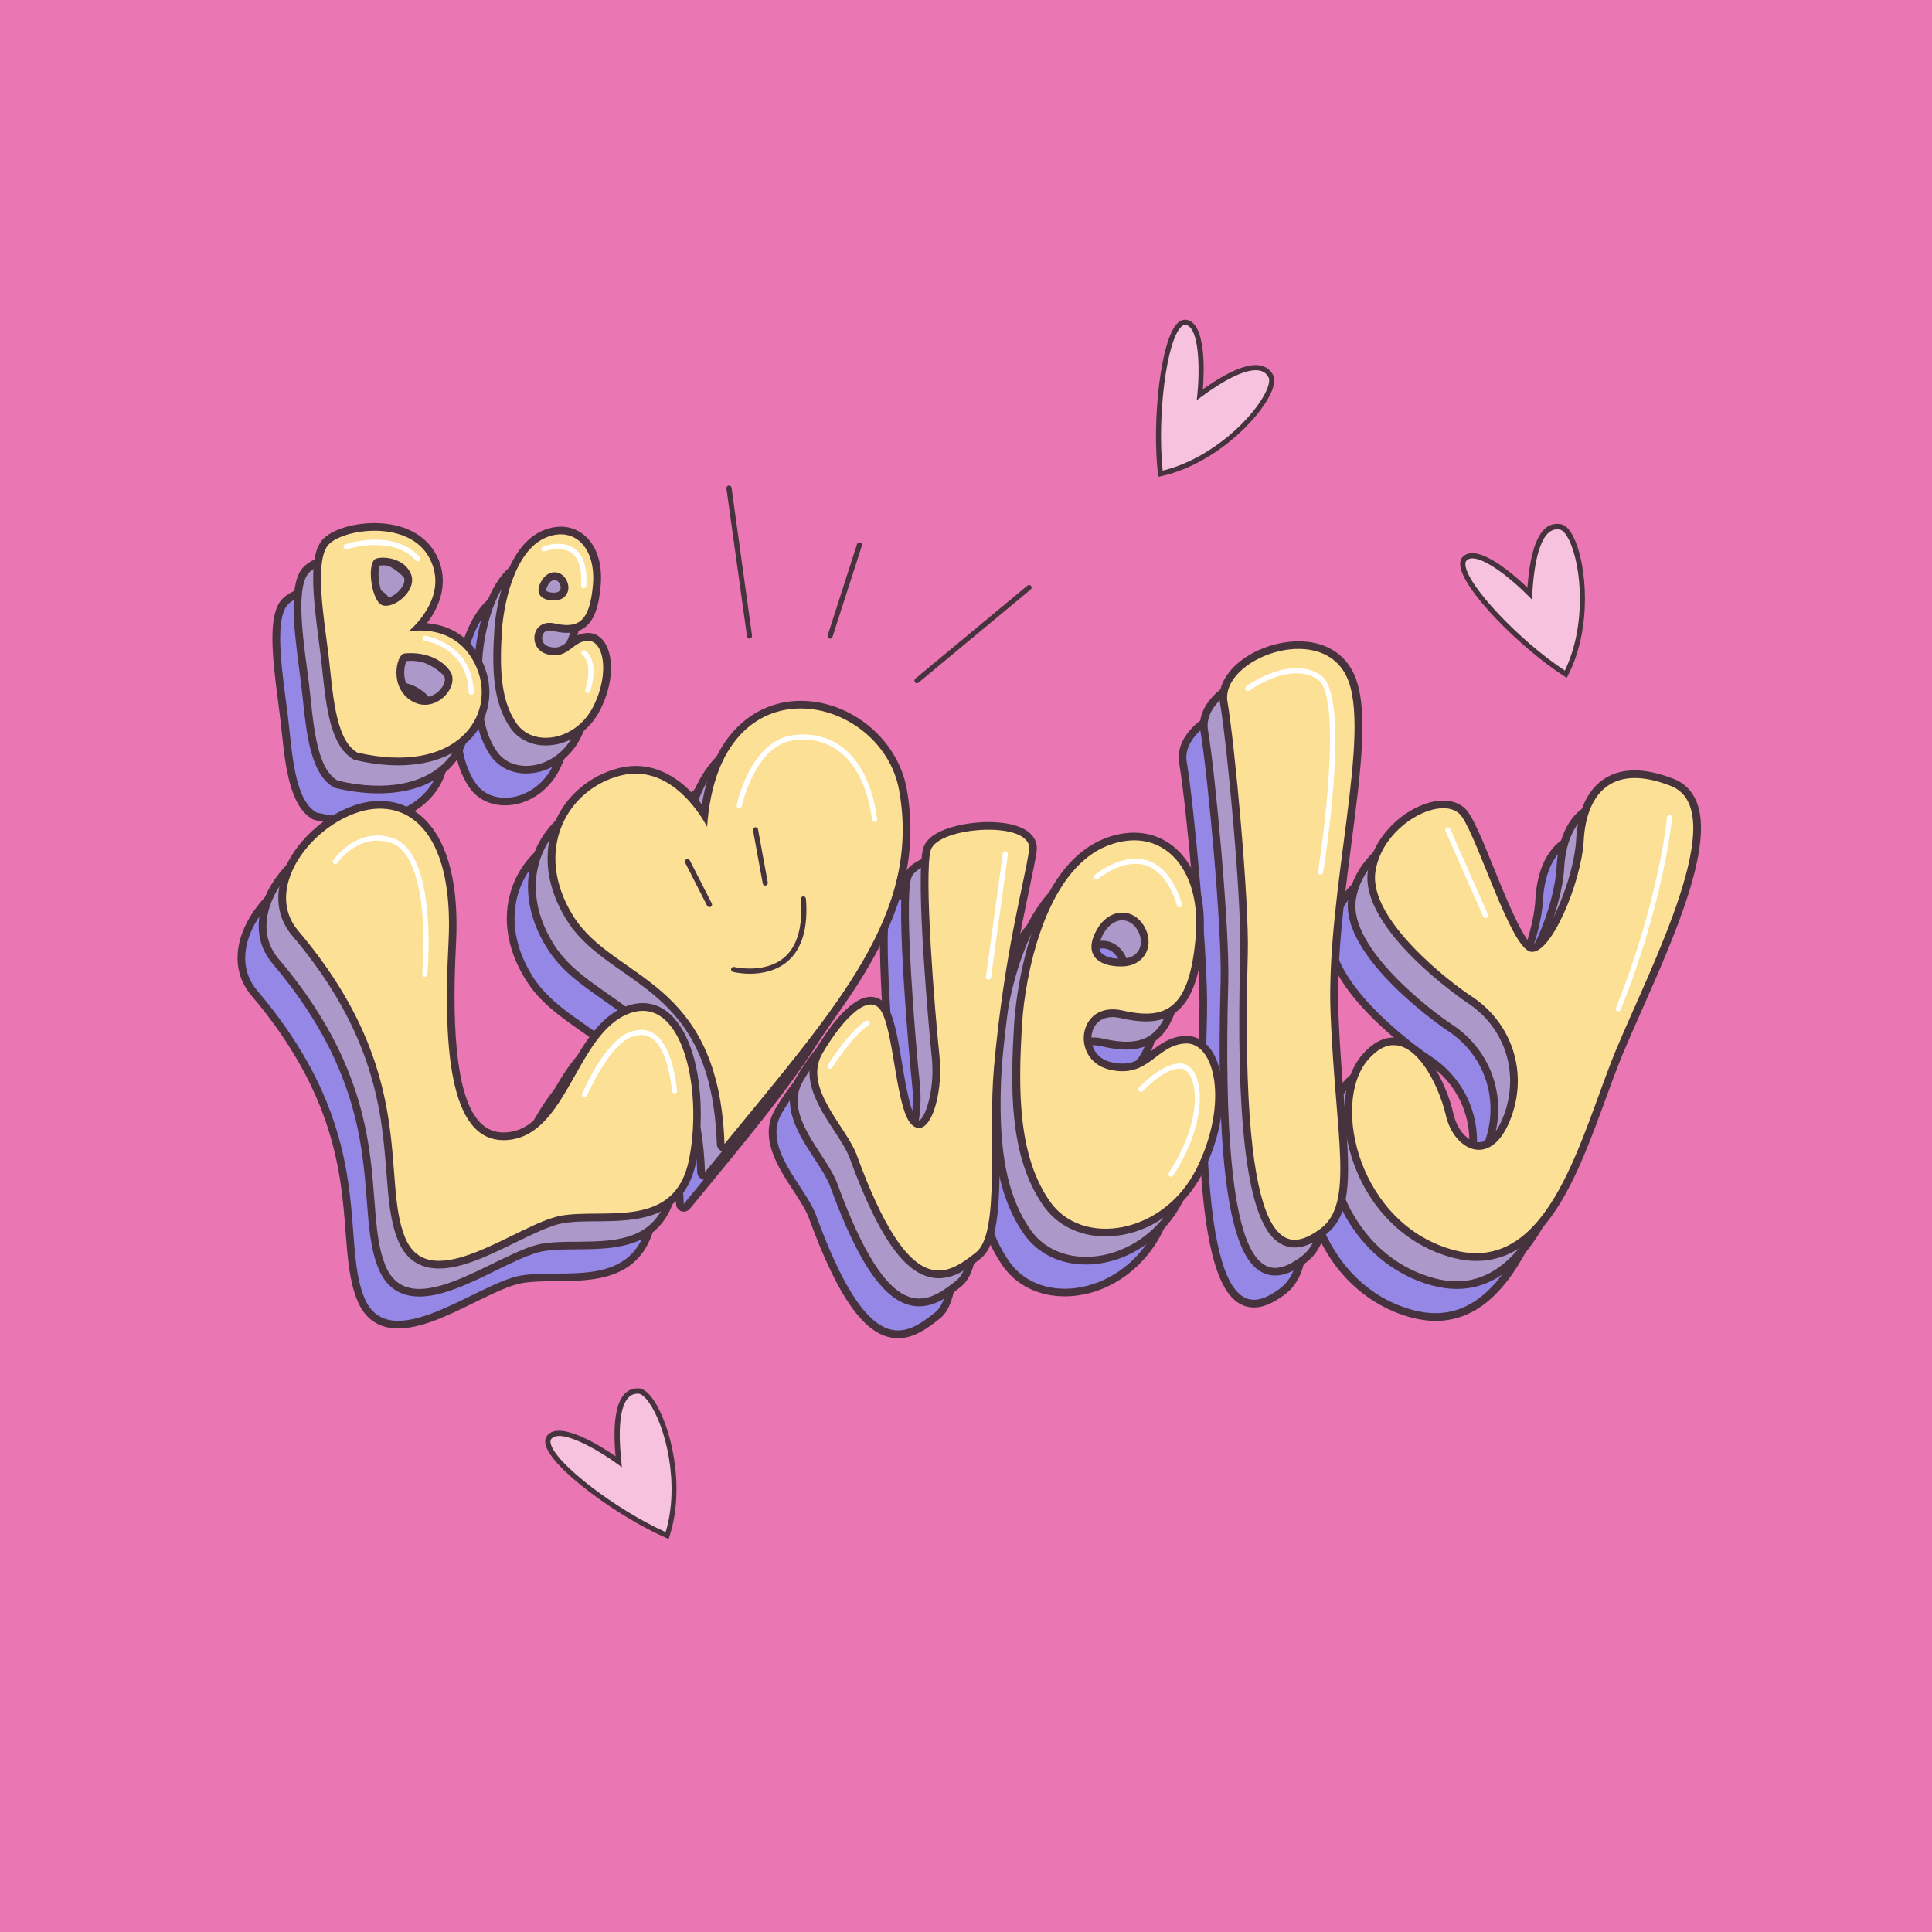 <?xml version="1.0" encoding="utf-8"?>
<!-- Generator: Adobe Illustrator 26.1.0, SVG Export Plug-In . SVG Version: 6.00 Build 0)  -->
<svg version="1.1" id="Слой_1" xmlns="http://www.w3.org/2000/svg" xmlns:xlink="http://www.w3.org/1999/xlink" x="0px" y="0px"
	 viewBox="0 0 2000 2000" style="enable-background:new 0 0 2000 2000;" xml:space="preserve">
<style type="text/css">
	.st0{fill:#EA76B3;}
	.st1{fill:#47333E;}
	.st2{fill:#9587E6;}
	.st3{fill:#AC98C9;}
	.st4{fill:#FCE096;}
	.st5{fill:#F7C2DE;}
	.st6{fill:#FFFFFF;}
</style>
<g>
	<rect class="st0" width="2000" height="2000"/>
	<g>
		<path class="st1" d="M412.3,1375.2c-20.3,0-34.6-9.8-42.5-29.2c-8.1-19.8-9.9-43.1-12-70.1c-4.6-60.5-11-143.3-97.5-245.3
			c-13.5-15.9-17.6-35.8-11.9-57.4c8.7-32.6,39.3-64.2,74.5-76.9c9.5-3.4,19-5.2,28.1-5.2c18.6,0,35.3,7.2,48.3,20.9
			c23,24.3,33.6,67.8,30.6,126c-5.3,102,2.8,162.8,24.7,185.8c6.7,7,14.6,10.5,24.3,10.5c1.7,0,3.6-0.1,5.4-0.3
			c28.2-3.3,44.4-32.1,61.5-62.5c15.9-28.2,32.3-57.3,60.2-67.8c5.8-2.2,11.5-3.3,17.1-3.3c12.9,0,24.7,6.1,34.1,17.5
			c26.4,31.9,30.9,97.1,21.7,144.9c-12,62.7-62.9,63.2-103.7,63.5c-12.9,0.1-25.1,0.2-35.5,2.1c-12.4,2.3-29.6,10.7-47.9,19.6
			C464.7,1361.4,436.4,1375.2,412.3,1375.2z"/>
		<path class="st2" d="M266.3,1025.5c-34.5-40.7,8.2-103.2,59.3-121.6c51.1-18.4,102.6,15.3,96.4,133.8s3.1,211.4,63.3,204.3
			s69.5-110.3,123.6-130.7c54.1-20.4,76.6,75.6,62.3,150.1c-14.3,74.6-87.8,51.1-132.8,59.2c-44.9,8.2-135.8,84.8-161.4,22.5
			C351.6,1280.8,392.1,1173.7,266.3,1025.5z"/>
		<path class="st1" d="M707.8,1254.3c-0.9,0-1.7-0.1-2.5-0.4c-3.1-1.1-5.3-4-5.4-7.3c-3.9-113.2-51.6-146.5-97.6-178.6
			c-22.3-15.6-43.4-30.3-57.8-53.3c-20.9-33.3-25.5-68.8-12.9-100c11.4-28.4,36.5-49.9,66.9-57.5c5.8-1.4,11.6-2.2,17.3-2.2
			c32.1,0,55.4,22.5,68.6,39.9c12.6-78.6,59.8-107.3,102.3-107.3c52.3,0,100.5,40,109.7,91c22.5,123.6-54.6,217.4-161.2,347.1
			c-6.9,8.4-14,17-21.2,25.8C712.4,1253.2,710.2,1254.3,707.8,1254.3z"/>
		<path class="st2" d="M689.7,918.1c0,0-33.1-67.3-89.3-53.2c-56.2,14.1-91.3,78.3-49.2,145.6s150.6,63.2,156.6,235.9
			c117.4-143.5,203.9-238.6,180.7-366.4C870.4,780.5,701.8,741.4,689.7,918.1z"/>
		<path class="st1" d="M929.7,1385.3c-32.5,0-61-38.5-92.5-124.8c-3-8.1-9.2-17.7-15.9-27.9c-16.1-24.6-36.1-55.2-18.9-84.3
			c9.6-16.3,34.4-54.3,56.8-54.3c4.9,0,14,1.9,19.8,14.7c5.6,12.5,9,32.7,12.6,54.1c3.8,22.6,8.5,50.8,15.3,57.5
			c1.2,1.2,2.1,1.6,2.2,1.6c5.7-0.8,17.1-30.8,13.2-66.1c-2.4-22.4-17.4-186.7-8.7-215.8c5.8-19.7,43.5-26.9,67.4-26.9
			c12.4,0,34.8,1.8,45,13.6c4.1,4.7,5.8,10.5,4.9,16.7c-1.5,10.2-4.2,23-7.6,39.2c-8.4,40-21.2,100.4-28.7,185.9
			c-2.1,23.6-2,50.6-2,76.6c0.1,55.9,0.2,104.2-19.6,119.8C959.4,1375.7,945.9,1385.3,929.7,1385.3z"/>
		<path class="st2" d="M844.7,1257.8c-10.8-29.6-56.5-69.7-35.4-105.5s50.5-67,62.4-40.4c11.9,26.6,14.4,98.8,29.5,114
			c17.9,17.9,33.6-28.8,29.1-71s-16.4-187.9-9-212.7c7.3-24.8,106.4-31.5,101.8,0c-5.1,35-25.7,105.4-36.4,225.5
			c-6.3,71.4,6.7,171-18.6,190.9C937,1383.2,899.7,1408.6,844.7,1257.8z"/>
		<path class="st1" d="M1102.1,1342c-26.7,0-50.1-11.5-64.1-31.6c-35.8-51.2-34.5-122.5-30.2-191c0.4-6.4,10.9-156.8,93.4-189.2
			c10.4-4.1,20.6-6.1,30.5-6.1c18.8,0,35.5,7.4,48.3,21.3c18.2,19.9,26.5,50.8,23.4,87.2c-3.7,43-13.7,86.9-59.3,86.9
			c-7.5,0-16-1.1-25.9-3.4c-3-0.7-5.9-1.1-8.6-1.1c-14.4,0-20.7,9.8-21.8,18.9c-1.3,11,4.4,23.9,20.1,27.7c4.2,1,8.2,1.5,11.8,1.5
			c12.6,0,20.6-6,29.8-13c9.1-6.9,19.4-14.8,34.7-15.6c0.6,0,1.2-0.1,1.7-0.1c10.8,0,20.5,6,27.2,16.9c13.9,22.5,16.8,70.9-9.8,124
			C1183.2,1315.8,1143.4,1342,1102.1,1342C1102.1,1342,1102.1,1342,1102.1,1342z M1119.5,1014.8c-7.4,0-14.4,4.9-19.3,13.5
			c-3.2,5.7-6.4,13.6-3.4,18.8c2.7,4.6,10.7,7.5,20.8,7.5c0.8,0,1.7,0,2.5-0.1c7.7-0.3,13.6-3.6,16.6-9.1c3.2-5.9,2.7-13.3-1.5-20.5
			C1131.5,1018.5,1125.8,1014.8,1119.5,1014.8z"/>
		<path class="st2" d="M1184.7,1142.3c-30.5,1.8-37.7,36.8-78.6,27c-40.9-9.9-32.8-71.9,14-61.1c46.7,10.8,69.2-3.6,75.5-76.4
			c6.3-72.8-36.3-115.8-91.3-94.2c-66.8,26.2-85.7,141.1-88.3,182.3c-4.5,71-4.5,138.4,28.7,186c33.2,47.6,117.7,34.1,151.8-34.1
			C1230.4,1203.4,1215.2,1140.5,1184.7,1142.3z M1093.3,1024.4c12.8-22.6,37.5-22.9,48.9-3.5c11.3,19.4,1,40.5-21.6,41.6
			C1098,1063.5,1077.4,1052.7,1093.3,1024.4z"/>
		<path class="st1" d="M522.8,833.7c-15.3,0-28.6-6.6-36.7-18.2c-19.4-27.8-18.8-65.9-16.5-102.4c0.2-3.4,5.9-84.5,51.3-102.4
			c5.9-2.3,11.7-3.5,17.4-3.5c10.9,0,20.6,4.3,28.1,12.4c10.3,11.2,15,28.4,13.2,48.5c-2.1,24.2-7.9,49-34.8,49
			c-4.2,0-8.9-0.6-14.4-1.9c-1.3-0.3-2.5-0.5-3.7-0.5c-6.2,0-7.4,4.6-7.6,6.6c-0.5,3.8,1.3,8.8,7.7,10.3c1.9,0.5,3.7,0.7,5.3,0.7
			c5.1,0,8.2-2.2,13.3-6.1c4.9-3.8,11.1-8.4,20.2-9c0.4,0,0.8,0,1.1,0c7,0,13.2,3.8,17.5,10.7c8.1,13,9.7,39.3-4.9,68.6
			C568,819.2,545.8,833.7,522.8,833.7C522.8,833.7,522.8,833.7,522.8,833.7z M531.9,662.4c-2.4,0-5,1.9-6.8,5.1
			c-2.1,3.8-2,5.7-1.8,6c0.4,0.6,2.8,2,7.6,2c0.4,0,0.8,0,1.2,0c2.6-0.1,4.6-1.1,5.5-2.8c1-1.9,0.8-4.4-0.7-7
			C535.6,663.6,533.8,662.4,531.9,662.4z"/>
		<path class="st2" d="M566,725.4c-16,0.9-19.8,19.3-41.2,14.1c-21.4-5.2-17.2-37.6,7.3-32c24.5,5.6,36.2-1.9,39.5-40
			c3.3-38.1-19-60.7-47.8-49.3c-35,13.7-44.9,73.9-46.3,95.5c-2.4,37.2-2.4,72.4,15.1,97.4c17.4,24.9,61.6,17.9,79.5-17.9
			C589.9,757.4,582,724.4,566,725.4z M518.2,663.7c6.7-11.9,19.7-12,25.6-1.8c5.9,10.2,0.5,21.2-11.3,21.8
			C520.6,684.1,509.8,678.5,518.2,663.7z"/>
		<path class="st1" d="M1298.1,1353.5c-8.5,0-16.1-3.4-22.6-10.1c-27.5-28.2-38.6-124.5-33.9-294.2c1.5-56.4-13.7-217.1-20.9-259.1
			c-2-11.4,1.7-23.1,10.6-33.6c15.4-18.3,43.8-30.5,70.7-30.5c26.3,0,46.4,11.6,56.7,32.5c16.6,33.9,8,100-2,176.6
			c-7.4,56.7-15.7,121-13.5,176.1c1.4,34.6,3.8,64.8,6,91.4c5.9,72.5,9.5,116.3-19.7,137.9C1321.9,1346,1310.4,1353.5,1298.1,1353.5
			z"/>
		<path class="st2" d="M1249.5,1049.4c1.5-55.3-13.5-216.7-21-260.7c-7.5-44,95.3-83.4,123-26.8c27.7,56.6-21.4,222.6-16.3,349.6
			c5,127,24.9,196.5-10.5,222.6C1290.5,1359.3,1240.7,1371.3,1249.5,1049.4z"/>
		<path class="st1" d="M1486,1367.4c-7.7,0-15.7-1.1-23.9-3.2c-49.4-12.7-88.8-51.8-105.3-104.8c-12.9-41.4-8.5-82.9,11.3-105.6
			c10.2-11.8,21.2-17.7,32.5-17.7c32,0,54.9,48.5,61.8,79.1c3.8,16.7,15.1,29.3,26.4,29.3c0,0,0,0,0,0c9.1,0,17.8-8.6,24.3-24.2
			c18.7-44.7,3.7-94.2-36.6-120.3c-1.1-0.7-111.4-75.2-102.7-136.3c5.9-41,46.9-72.8,78.3-72.8c11.2,0,20.4,4.4,25.8,12.3
			c7.2,10.5,16,32.1,26.1,57.1c10.8,26.6,30.8,76,40,79.3l0,0c3.3,0,13.9-9.1,26.3-37.1c10.6-23.8,18.1-51.7,19.1-71
			c2.5-45.7,24.6-71.9,60.7-71.9c12,0,25.5,3,40.3,8.8c11.1,4.4,19,12.3,23.6,23.5c18.8,45.8-23.3,140.7-57.1,217
			c-6.9,15.7-13.5,30.5-18.9,43.4c-5.9,14.2-11.7,30-17.8,46.8C1591.4,1277.9,1558.8,1367.4,1486,1367.4
			C1486,1367.4,1486,1367.4,1486,1367.4z"/>
		<path class="st2" d="M1480.7,1093.2c-19.9-12.9-106.3-78.5-99.1-128.5c7.1-50,72.2-82.5,89.6-57.1c17.4,25.4,50,134,70.6,139.6
			c20.6,5.6,53.1-71.2,55.5-115.3c2.4-44.1,25.9-81.5,90.1-56.2c64.2,25.4-21.1,187.5-56.8,273.5s-67.4,232.6-166.5,207.3
			c-99.1-25.4-129.3-152.3-90-197.5s72.6,23,80.5,57.9c7.9,34.9,45.2,55.5,65.8,6.3C1540.9,1174.1,1523.5,1120.9,1480.7,1093.2z"/>
		<path class="st1" d="M370.1,854.3c-13.8,0-28.7-1.8-44.2-5.4c-0.8-0.2-1.5-0.5-2.2-0.8c-23.8-13.5-28.2-54.6-32.1-90.9
			c-0.6-5.7-1.2-11.4-1.9-16.7c-0.5-4.4-1.2-9.1-1.8-14.2c-6.4-48.4-10.6-89.7,3.8-105.7c9.1-10.1,31.2-17.1,53.7-17.1
			c29.9,0,53.2,12,64.1,33c14.1,27.2,3.5,53.3-9.7,70.6c18.3,1.6,44.9,10.1,58.9,43.5c9.3,22.2,7.1,47-5.8,66.4
			C436.9,841.1,407.5,854.3,370.1,854.3C370.1,854.3,370.1,854.3,370.1,854.3z M378.7,746.4c-1.3,2.2-3.3,8.4-2.3,16
			c0.7,5.8,3.4,13.7,12,18.7c3,1.7,6.1,2.6,9.3,2.6c8.6,0,15.8-6.3,18.8-12.1c1-1.9,3-6.7,0.6-10.2c-9.7-13.7-27-15.2-33.9-15.2
			C381.7,746.2,380.2,746.3,378.7,746.4z M356.6,681.2c0.1,0,0.3,0,0.7,0c4.3,0,11.9-4.3,16.3-10.8c1.9-2.8,3.9-7,2.3-11
			c-3.8-9.6-15.3-12.1-21.5-12.1c-1.7,0-2.9,0.2-3.7,0.3c-1.1,2.7-1.8,10.6,0.2,20.3C352.7,676.5,355.5,680.6,356.6,681.2
			C356.5,681.2,356.5,681.2,356.6,681.2z"/>
		<path class="st2" d="M451.4,753.7c-20.5-48.9-70.9-37.8-70.9-37.8s43.4-34.7,22.1-75.7c-21.3-41-89.9-30.7-104.8-14.2
			c-15,16.6-4.4,78.1,0,113.5c4.6,37.6,6.3,88.3,30,101.7C430.9,864.8,471.9,802.6,451.4,753.7z M354.1,688.8
			c-12.1-3.5-17.1-44.8-7.1-48.4c8.1-2.8,29.7-0.5,36.3,16.1S366.1,692.3,354.1,688.8z M384.4,788c-24.3-14.1-16.2-48.4-8.2-49.4
			c15.9-1.8,36.3,2.5,47.4,18.1C434.7,772.4,408.7,802.1,384.4,788z"/>
	</g>
	<g>
		<path class="st1" d="M434.2,1342.2c-20.3,0-34.6-9.8-42.5-29.2c-8.1-19.8-9.9-43.1-12-70.1c-4.6-60.5-11-143.3-97.5-245.3
			c-13.5-15.9-17.6-35.8-11.9-57.4c8.7-32.6,39.3-64.2,74.5-76.9c9.5-3.4,19-5.2,28.1-5.2c18.6,0,35.3,7.2,48.3,20.9
			c23,24.3,33.6,67.8,30.6,126c-5.3,102,2.8,162.8,24.7,185.8c6.7,7,14.6,10.5,24.3,10.5c1.7,0,3.6-0.1,5.4-0.3
			c28.2-3.3,44.4-32.1,61.5-62.5c15.9-28.2,32.3-57.3,60.2-67.8c5.8-2.2,11.5-3.3,17.1-3.3c12.9,0,24.7,6.1,34.1,17.5
			c26.4,31.9,30.9,97.1,21.7,144.9c-12,62.7-62.9,63.2-103.7,63.5c-12.9,0.1-25.1,0.2-35.5,2.1c-12.4,2.3-29.6,10.7-47.9,19.6
			C486.6,1328.4,458.3,1342.2,434.2,1342.2z"/>
		<path class="st3" d="M288.3,992.5c-34.5-40.7,8.2-103.2,59.3-121.6c51.1-18.4,102.6,15.3,96.4,133.8s3.1,211.4,63.3,204.3
			s69.5-110.3,123.6-130.7c54.1-20.4,76.6,75.6,62.3,150.1c-14.3,74.6-87.8,51.1-132.8,59.2c-44.9,8.2-135.8,84.8-161.4,22.5
			S414,1140.7,288.3,992.5z"/>
		<path class="st1" d="M729.7,1221.3c-0.9,0-1.7-0.1-2.5-0.4c-3.1-1.1-5.3-4-5.4-7.3c-3.9-113.2-51.6-146.5-97.6-178.6
			c-22.3-15.6-43.4-30.3-57.8-53.3c-20.9-33.3-25.5-68.8-12.9-100c11.4-28.4,36.5-49.9,66.9-57.5c5.8-1.4,11.6-2.2,17.3-2.2
			c32.1,0,55.4,22.5,68.6,39.9c12.6-78.6,59.8-107.3,102.3-107.3c52.3,0,100.5,40,109.7,91c22.5,123.6-54.6,217.4-161.2,347.1
			c-6.9,8.4-14,17-21.2,25.8C734.4,1220.2,732.1,1221.3,729.7,1221.3z"/>
		<path class="st3" d="M711.7,885.1c0,0-33.1-67.3-89.3-53.2c-56.2,14.1-91.3,78.3-49.2,145.6s150.6,63.2,156.6,235.9
			c117.4-143.5,203.9-238.6,180.7-366.4C892.3,747.5,723.7,708.4,711.7,885.1z"/>
		<path class="st1" d="M951.6,1352.3c-32.5,0-61-38.5-92.5-124.8c-3-8.1-9.2-17.7-15.9-27.9c-16.1-24.6-36.1-55.2-18.9-84.3
			c9.6-16.3,34.4-54.3,56.8-54.3c4.9,0,14,1.9,19.8,14.7c5.6,12.5,9,32.7,12.6,54.1c3.8,22.6,8.5,50.8,15.3,57.5
			c1.2,1.2,2.1,1.6,2.2,1.6c5.7-0.8,17.1-30.8,13.2-66.1c-2.4-22.4-17.4-186.7-8.7-215.8c5.8-19.7,43.5-26.9,67.4-26.9
			c12.4,0,34.8,1.8,45,13.6c4.1,4.7,5.8,10.5,4.9,16.7c-1.5,10.2-4.2,23-7.6,39.2c-8.4,40-21.2,100.4-28.7,185.9
			c-2.1,23.6-2,50.6-2,76.6c0.1,55.9,0.2,104.2-19.6,119.8C981.3,1342.7,967.8,1352.3,951.6,1352.3z"/>
		<path class="st3" d="M866.6,1224.8c-10.8-29.6-56.5-69.7-35.4-105.5s50.5-67,62.4-40.4c11.9,26.6,14.4,98.8,29.5,114
			c17.9,17.9,33.6-28.8,29.1-71s-16.4-187.9-9-212.7s106.4-31.5,101.8,0c-5.1,35-25.7,105.4-36.4,225.5
			c-6.3,71.4,6.7,171-18.6,190.9C959,1350.2,921.6,1375.6,866.6,1224.8z"/>
		<path class="st1" d="M1124,1309c-26.7,0-50.1-11.5-64.1-31.6c-35.8-51.2-34.5-122.5-30.2-191c0.4-6.4,10.9-156.8,93.4-189.2
			c10.4-4.1,20.6-6.1,30.5-6.1c18.8,0,35.5,7.4,48.3,21.3c18.2,19.9,26.5,50.8,23.4,87.2c-3.7,43-13.7,86.9-59.3,86.9
			c-7.5,0-16-1.1-25.9-3.4c-3-0.7-5.9-1.1-8.6-1.1c-14.4,0-20.7,9.8-21.8,18.9c-1.3,11,4.4,23.9,20.1,27.7c4.2,1,8.2,1.5,11.8,1.5
			c12.6,0,20.6-6,29.8-13c9.1-6.9,19.4-14.8,34.7-15.6c0.6,0,1.2-0.1,1.7-0.1c10.8,0,20.5,6,27.2,16.9c13.9,22.5,16.8,70.9-9.8,124
			C1205.1,1282.8,1165.3,1309,1124,1309C1124,1309,1124,1309,1124,1309z M1141.5,981.8c-7.4,0-14.4,4.9-19.3,13.5
			c-3.2,5.7-6.4,13.6-3.4,18.8c2.7,4.6,10.7,7.5,20.8,7.5c0.8,0,1.7,0,2.5-0.1c7.7-0.3,13.6-3.6,16.6-9.1c3.2-5.9,2.7-13.3-1.5-20.5
			C1153.5,985.5,1147.7,981.8,1141.5,981.8z"/>
		<path class="st3" d="M1206.6,1109.3c-30.5,1.8-37.7,36.8-78.6,27c-40.9-9.9-32.8-71.9,14-61.1c46.7,10.8,69.2-3.6,75.5-76.4
			c6.3-72.8-36.3-115.8-91.3-94.2c-66.8,26.2-85.7,141.1-88.3,182.3c-4.5,71-4.5,138.4,28.7,186c33.2,47.6,117.7,34.1,151.8-34.1
			C1252.3,1170.4,1237.2,1107.5,1206.6,1109.3z M1115.2,991.4c12.8-22.6,37.5-22.9,48.9-3.5c11.3,19.4,1,40.5-21.6,41.6
			C1119.9,1030.5,1099.3,1019.7,1115.2,991.4z"/>
		<path class="st1" d="M544.7,800.7c-15.3,0-28.6-6.6-36.7-18.2c-19.4-27.8-18.8-65.9-16.5-102.4c0.2-3.4,5.9-84.5,51.3-102.4
			c5.9-2.3,11.7-3.5,17.4-3.5c10.9,0,20.6,4.3,28.1,12.4c10.3,11.2,15,28.4,13.2,48.5c-2.1,24.2-7.9,49-34.8,49
			c-4.2,0-8.9-0.6-14.4-1.9c-1.3-0.3-2.5-0.5-3.7-0.5c-6.2,0-7.4,4.6-7.6,6.6c-0.5,3.8,1.3,8.8,7.7,10.3c1.9,0.5,3.7,0.7,5.3,0.7
			c5.1,0,8.2-2.2,13.3-6.1c4.9-3.8,11.1-8.4,20.2-9c0.4,0,0.8,0,1.1,0c7,0,13.2,3.8,17.5,10.7c8.1,13,9.7,39.3-4.9,68.6
			C589.9,786.2,567.8,800.7,544.7,800.7C544.7,800.7,544.7,800.7,544.7,800.7z M553.8,629.4c-2.4,0-5,1.9-6.8,5.1
			c-2.1,3.8-2,5.7-1.8,6c0.4,0.6,2.8,2,7.6,2c0.4,0,0.8,0,1.2,0c2.6-0.1,4.6-1.1,5.5-2.8c1-1.9,0.8-4.4-0.7-7
			C557.5,630.6,555.7,629.4,553.8,629.4z"/>
		<path class="st3" d="M587.9,692.4c-16,0.9-19.8,19.3-41.2,14.1c-21.4-5.2-17.2-37.6,7.3-32c24.5,5.6,36.2-1.9,39.5-40
			c3.3-38.1-19-60.7-47.8-49.3c-35,13.7-44.9,73.9-46.3,95.5c-2.4,37.2-2.4,72.4,15.1,97.4c17.4,24.9,61.6,17.9,79.5-17.9
			C611.8,724.4,603.9,691.4,587.9,692.4z M540.1,630.6c6.7-11.9,19.7-12,25.6-1.8c5.9,10.2,0.5,21.2-11.3,21.8
			C542.5,651.1,531.7,645.5,540.1,630.6z"/>
		<path class="st1" d="M1320.1,1320.4c-8.5,0-16.1-3.4-22.6-10.1c-27.5-28.2-38.6-124.5-33.9-294.2c1.5-56.4-13.7-217.1-20.9-259.1
			c-2-11.4,1.7-23.1,10.6-33.6c15.4-18.3,43.8-30.5,70.7-30.5c26.3,0,46.4,11.6,56.7,32.5c16.6,33.9,8,100-2,176.6
			c-7.4,56.7-15.7,121-13.5,176.1c1.4,34.6,3.8,64.8,6,91.4c5.9,72.5,9.5,116.3-19.7,137.9C1343.8,1313,1332.3,1320.4,1320.1,1320.4
			z"/>
		<path class="st3" d="M1271.5,1016.4c1.5-55.3-13.5-216.7-21-260.7c-7.5-44,95.3-83.4,123-26.8s-21.4,222.6-16.3,349.6
			c5,127,24.9,196.5-10.5,222.6C1312.4,1326.3,1262.6,1338.3,1271.5,1016.4z"/>
		<path class="st1" d="M1507.9,1334.3c-7.7,0-15.7-1.1-23.9-3.2c-49.4-12.7-88.8-51.8-105.3-104.8c-12.9-41.4-8.5-82.9,11.3-105.6
			c10.2-11.8,21.2-17.7,32.5-17.7c32,0,54.9,48.5,61.8,79.1c3.8,16.7,15.1,29.3,26.4,29.3c0,0,0,0,0,0c9.1,0,17.8-8.6,24.3-24.2
			c18.7-44.7,3.7-94.2-36.6-120.3c-1.1-0.7-111.4-75.2-102.7-136.3c5.9-41,46.9-72.8,78.3-72.8c11.2,0,20.4,4.4,25.8,12.3
			c7.2,10.5,16,32.1,26.1,57.1c10.8,26.6,30.8,76,40,79.3l0,0c3.3,0,13.9-9.1,26.3-37.1c10.6-23.8,18.1-51.7,19.1-71
			c2.5-45.7,24.6-71.9,60.7-71.9c12,0,25.5,3,40.3,8.8c11.1,4.4,19,12.3,23.6,23.5c18.8,45.8-23.3,140.7-57.1,217
			c-6.9,15.7-13.5,30.5-18.9,43.4c-5.9,14.2-11.7,30-17.8,46.8C1613.3,1244.9,1580.7,1334.3,1507.9,1334.3
			C1507.9,1334.3,1507.9,1334.3,1507.9,1334.3z"/>
		<path class="st3" d="M1502.6,1060.2c-19.9-12.9-106.3-78.5-99.1-128.5c7.1-50,72.2-82.5,89.6-57.1c17.4,25.4,50,134,70.6,139.6
			s53.1-71.2,55.5-115.3c2.4-44.1,25.9-81.5,90.1-56.2s-21.1,187.5-56.8,273.5c-35.7,85.9-67.4,232.6-166.5,207.3
			c-99.1-25.4-129.3-152.3-90-197.5s72.6,23,80.5,57.9c7.9,34.9,45.2,55.5,65.8,6.3C1562.9,1141.1,1545.4,1087.9,1502.6,1060.2z"/>
		<path class="st1" d="M392,821.3c-13.8,0-28.7-1.8-44.2-5.4c-0.8-0.2-1.5-0.5-2.2-0.8c-23.8-13.5-28.2-54.6-32.1-90.9
			c-0.6-5.7-1.2-11.4-1.9-16.7c-0.5-4.4-1.2-9.1-1.8-14.2c-6.4-48.4-10.6-89.7,3.8-105.7c9.1-10.1,31.2-17.1,53.7-17.1
			c29.9,0,53.2,12,64.1,33c14.1,27.2,3.5,53.3-9.7,70.6c18.3,1.6,44.9,10.1,58.9,43.5c9.3,22.2,7.1,47-5.8,66.4
			C458.9,808.1,429.5,821.3,392,821.3C392,821.3,392,821.3,392,821.3z M400.7,713.4c-1.3,2.2-3.3,8.4-2.3,16
			c0.7,5.8,3.4,13.7,12,18.7c3,1.7,6.1,2.6,9.3,2.6c8.6,0,15.8-6.3,18.8-12.1c1-1.9,3-6.7,0.6-10.2c-9.7-13.7-27-15.2-33.9-15.2
			C403.6,713.2,402.1,713.3,400.7,713.4z M378.5,648.2c0.1,0,0.3,0,0.7,0c4.3,0,11.9-4.3,16.3-10.8c1.9-2.8,3.9-7,2.3-11
			c-3.8-9.6-15.3-12.1-21.5-12.1c-1.7,0-2.9,0.2-3.7,0.3c-1.1,2.7-1.8,10.6,0.2,20.3C374.6,643.5,377.4,647.6,378.5,648.2
			C378.4,648.2,378.4,648.2,378.5,648.2z"/>
		<path class="st3" d="M473.3,720.7c-20.5-48.9-70.9-37.8-70.9-37.8s43.4-34.7,22.1-75.7c-21.3-41-89.9-30.7-104.8-14.2
			c-15,16.6-4.4,78.1,0,113.5c4.6,37.6,6.3,88.3,30,101.7C452.8,831.8,493.8,769.6,473.3,720.7z M376,655.8
			c-12.1-3.5-17.1-44.8-7.1-48.4c8.1-2.8,29.7-0.5,36.3,16.1S388.1,659.3,376,655.8z M406.3,755c-24.3-14.1-16.2-48.4-8.2-49.4
			c15.9-1.8,36.3,2.5,47.4,18.1C456.6,739.4,430.6,769.1,406.3,755z"/>
	</g>
	<g>
		<path class="st1" d="M454.5,1313.2c-20.3,0-34.6-9.8-42.5-29.2c-8.1-19.8-9.9-43.1-12-70.1c-4.6-60.5-11-143.3-97.5-245.3
			c-13.5-15.9-17.6-35.8-11.9-57.4c8.7-32.6,39.3-64.2,74.5-76.9c9.5-3.4,19-5.2,28.1-5.2c18.6,0,35.3,7.2,48.3,20.9
			c23,24.3,33.6,67.8,30.6,126c-5.3,102,2.8,162.8,24.7,185.8c6.7,7,14.6,10.5,24.3,10.5c1.7,0,3.6-0.1,5.4-0.3
			c28.2-3.3,44.4-32.1,61.5-62.5c15.9-28.2,32.3-57.3,60.2-67.8c5.8-2.2,11.5-3.3,17.1-3.3c12.9,0,24.7,6.1,34.1,17.5
			c26.4,31.9,30.9,97.1,21.7,144.9c-12,62.7-62.9,63.2-103.7,63.5c-12.9,0.1-25.1,0.2-35.5,2.1c-12.4,2.3-29.6,10.7-47.9,19.6
			C506.9,1299.3,478.6,1313.2,454.5,1313.2z"/>
		<path class="st4" d="M308.6,963.4c-34.5-40.7,8.2-103.2,59.3-121.6s102.6,15.3,96.4,133.8s3.1,211.4,63.3,204.3
			c60.3-7.1,69.5-110.3,123.6-130.7c54.1-20.4,76.6,75.6,62.3,150.1c-14.3,74.6-87.8,51.1-132.8,59.2
			c-44.9,8.2-135.8,84.8-161.4,22.5C393.8,1218.7,434.3,1111.6,308.6,963.4z"/>
		<path class="st1" d="M750,1192.2c-0.9,0-1.7-0.1-2.5-0.4c-3.1-1.1-5.3-4-5.4-7.3c-3.9-113.2-51.6-146.5-97.6-178.6
			c-22.3-15.6-43.4-30.3-57.8-53.3c-20.9-33.3-25.5-68.8-12.9-100c11.4-28.4,36.5-49.9,66.9-57.5c5.8-1.4,11.6-2.2,17.3-2.2
			c32.1,0,55.4,22.5,68.6,39.9c12.6-78.6,59.8-107.3,102.3-107.3c52.3,0,100.5,40,109.7,91C961,940,884,1033.8,777.4,1163.5
			c-6.9,8.4-14,17-21.2,25.8C754.7,1191.2,752.4,1192.2,750,1192.2z"/>
		<path class="st4" d="M732,856c0,0-33.1-67.3-89.3-53.2c-56.2,14.1-91.3,78.3-49.2,145.6S744,1011.6,750,1184.2
			c117.4-143.5,203.9-238.6,180.7-366.4C912.6,718.5,744,679.3,732,856z"/>
		<path class="st1" d="M971.9,1323.2c-32.5,0-61-38.5-92.5-124.8c-3-8.1-9.2-17.7-15.9-27.9c-16.1-24.6-36.1-55.2-18.9-84.3
			c9.6-16.3,34.4-54.3,56.8-54.3c4.9,0,14,1.9,19.8,14.7c5.6,12.5,9,32.7,12.6,54.1c3.8,22.6,8.5,50.8,15.3,57.5
			c1.2,1.2,2.1,1.6,2.2,1.6c5.7-0.8,17.1-30.8,13.2-66.1c-2.4-22.4-17.4-186.7-8.7-215.8c5.8-19.7,43.5-26.9,67.4-26.9
			c12.4,0,34.8,1.8,45,13.6c4.1,4.7,5.8,10.5,4.9,16.7c-1.5,10.2-4.2,23-7.6,39.2c-8.4,40-21.2,100.4-28.7,185.9
			c-2.1,23.6-2,50.6-2,76.6c0.1,55.9,0.2,104.2-19.6,119.8C1001.6,1313.6,988.1,1323.2,971.9,1323.2z"/>
		<path class="st4" d="M886.9,1195.7c-10.8-29.6-56.5-69.7-35.4-105.5s50.5-67,62.4-40.4c11.9,26.6,14.4,98.8,29.5,114
			c17.9,17.9,33.6-28.8,29.1-71s-16.4-187.9-9-212.7c7.3-24.8,106.4-31.5,101.8,0c-5.1,35-25.7,105.4-36.4,225.5
			c-6.3,71.4,6.7,171-18.6,190.9C979.2,1321.1,941.9,1346.6,886.9,1195.7z"/>
		<path class="st1" d="M1144.3,1279.9c-26.7,0-50.1-11.5-64.1-31.6c-35.8-51.2-34.5-122.5-30.2-191c0.4-6.4,10.9-156.8,93.4-189.2
			c10.4-4.1,20.6-6.1,30.5-6.1c18.8,0,35.5,7.4,48.3,21.3c18.2,19.9,26.5,50.8,23.4,87.2c-3.7,43-13.7,86.9-59.3,86.9
			c-7.5,0-16-1.1-25.9-3.4c-3-0.7-5.9-1.1-8.6-1.1c-14.4,0-20.7,9.8-21.8,18.9c-1.3,11,4.4,23.9,20.1,27.7c4.2,1,8.2,1.5,11.8,1.5
			c12.6,0,20.6-6,29.8-13c9.1-6.9,19.4-14.8,34.7-15.6c0.6,0,1.2-0.1,1.7-0.1c10.8,0,20.5,6,27.2,16.9c13.9,22.5,16.8,70.9-9.8,124
			C1225.4,1253.7,1185.6,1279.9,1144.3,1279.9C1144.3,1279.9,1144.3,1279.9,1144.3,1279.9z M1161.8,952.7c-7.4,0-14.4,4.9-19.3,13.5
			c-3.2,5.7-6.4,13.6-3.4,18.8c2.7,4.6,10.7,7.5,20.8,7.5c0.8,0,1.7,0,2.5-0.1c7.7-0.3,13.6-3.6,16.6-9.1c3.2-5.9,2.7-13.3-1.5-20.5
			C1173.8,956.4,1168,952.7,1161.8,952.7z"/>
		<path class="st4" d="M1226.9,1080.2c-30.5,1.8-37.7,36.8-78.6,27c-40.9-9.9-32.8-71.9,14-61.1c46.7,10.8,69.2-3.6,75.5-76.4
			c6.3-72.8-36.3-115.8-91.3-94.2c-66.8,26.2-85.7,141.1-88.3,182.3c-4.5,71-4.5,138.4,28.7,186c33.2,47.6,117.7,34.1,151.8-34.1
			C1272.6,1141.3,1257.4,1078.4,1226.9,1080.2z M1135.5,962.3c12.8-22.6,37.5-22.9,48.9-3.5c11.3,19.4,1,40.5-21.6,41.6
			C1140.2,1001.4,1119.6,990.6,1135.5,962.3z"/>
		<path class="st1" d="M565,771.7c-15.3,0-28.6-6.6-36.7-18.2c-19.4-27.8-18.8-65.9-16.5-102.4c0.2-3.4,5.9-84.5,51.3-102.4
			c5.9-2.3,11.7-3.5,17.4-3.5c10.9,0,20.6,4.3,28.1,12.4c10.3,11.2,15,28.4,13.2,48.5c-2.1,24.2-7.9,49-34.8,49
			c-4.2,0-8.9-0.6-14.4-1.9c-1.3-0.3-2.5-0.5-3.7-0.5c-6.2,0-7.4,4.6-7.6,6.6c-0.5,3.8,1.3,8.8,7.7,10.3c1.9,0.5,3.7,0.7,5.3,0.7
			c5.1,0,8.2-2.2,13.3-6.1c4.9-3.8,11.1-8.4,20.2-9c0.4,0,0.8,0,1.1,0c7,0,13.2,3.8,17.5,10.7c8.1,13,9.7,39.3-4.9,68.6
			C610.2,757.1,588.1,771.7,565,771.7C565,771.7,565,771.7,565,771.7z M574.1,600.4c-2.4,0-5,1.9-6.8,5.1c-2.1,3.8-2,5.7-1.8,6
			c0.4,0.6,2.8,2,7.6,2c0.4,0,0.8,0,1.2,0c2.6-0.1,4.6-1.1,5.5-2.8c1-1.9,0.8-4.4-0.7-7C577.8,601.6,576,600.4,574.1,600.4z"/>
		<path class="st4" d="M608.2,663.3c-16,0.9-19.8,19.3-41.2,14.1c-21.4-5.2-17.2-37.6,7.3-32c24.5,5.6,36.2-1.9,39.5-40
			c3.3-38.1-19-60.7-47.8-49.3c-35,13.7-44.9,73.9-46.3,95.5c-2.4,37.2-2.4,72.4,15.1,97.4c17.4,24.9,61.6,17.9,79.5-17.9
			C632.1,695.3,624.2,662.4,608.2,663.3z M560.4,601.6c6.7-11.9,19.7-12,25.6-1.8c5.9,10.2,0.5,21.2-11.3,21.8
			C562.8,622,552,616.4,560.4,601.6z"/>
		<path class="st1" d="M1340.4,1291.4c-8.5,0-16.1-3.4-22.6-10.1c-27.5-28.2-38.6-124.5-33.9-294.2c1.5-56.4-13.7-217.1-20.9-259.1
			c-2-11.4,1.7-23.1,10.6-33.6c15.4-18.3,43.8-30.5,70.7-30.5c26.3,0,46.4,11.6,56.7,32.5c16.6,33.9,8,100-2,176.6
			c-7.4,56.7-15.7,121-13.5,176.1c1.4,34.6,3.8,64.8,6,91.4c5.9,72.5,9.5,116.3-19.7,137.9
			C1364.1,1283.9,1352.6,1291.4,1340.4,1291.4z"/>
		<path class="st4" d="M1291.7,987.3c1.5-55.3-13.5-216.7-21-260.7c-7.5-44,95.3-83.4,123-26.8s-21.4,222.6-16.3,349.6
			c5,127,24.9,196.5-10.5,222.6C1332.7,1297.2,1282.9,1309.2,1291.7,987.3z"/>
		<path class="st1" d="M1528.2,1305.3c-7.7,0-15.7-1.1-23.9-3.2c-49.4-12.7-88.8-51.8-105.3-104.8c-12.9-41.4-8.5-82.9,11.3-105.6
			c10.2-11.8,21.2-17.7,32.5-17.7c32,0,54.9,48.5,61.8,79.1c3.8,16.7,15.1,29.3,26.4,29.3c0,0,0,0,0,0c9.1,0,17.8-8.6,24.3-24.2
			c18.7-44.7,3.7-94.2-36.6-120.3c-1.1-0.7-111.4-75.2-102.7-136.3c5.9-41,46.9-72.8,78.3-72.8c11.2,0,20.4,4.4,25.8,12.3
			c7.2,10.5,16,32.1,26.1,57.1c10.8,26.6,30.8,76,40,79.3l0,0c3.3,0,13.9-9.1,26.3-37.1c10.6-23.8,18.1-51.7,19.1-71
			c2.5-45.7,24.6-71.9,60.7-71.9c12,0,25.5,3,40.3,8.8c11.1,4.4,19,12.3,23.6,23.5c18.8,45.8-23.3,140.7-57.1,217
			c-6.9,15.7-13.5,30.5-18.9,43.4c-5.9,14.2-11.7,30-17.8,46.8C1633.6,1215.8,1601,1305.3,1528.2,1305.3
			C1528.2,1305.3,1528.2,1305.3,1528.2,1305.3z"/>
		<path class="st4" d="M1522.9,1031.1c-19.9-12.9-106.3-78.5-99.1-128.5c7.1-50,72.2-82.5,89.6-57.1c17.4,25.4,50,134,70.6,139.6
			s53.1-71.2,55.5-115.3c2.4-44.1,25.9-81.5,90.1-56.2s-21.1,187.5-56.8,273.5s-67.4,232.6-166.5,207.3
			c-99.1-25.4-129.3-152.3-90-197.5c39.3-45.2,72.6,23,80.5,57.9c7.9,34.9,45.2,55.5,65.8,6.3
			C1583.2,1112,1565.7,1058.9,1522.9,1031.1z"/>
		<path class="st1" d="M412.3,792.3c-13.8,0-28.7-1.8-44.2-5.4c-0.8-0.2-1.5-0.5-2.2-0.8c-23.8-13.5-28.2-54.6-32.1-90.9
			c-0.6-5.7-1.2-11.4-1.9-16.7c-0.5-4.4-1.2-9.1-1.8-14.2c-6.4-48.4-10.6-89.7,3.8-105.7c9.1-10.1,31.2-17.1,53.7-17.1
			c29.9,0,53.2,12,64.1,33c14.1,27.2,3.5,53.3-9.7,70.6c18.3,1.6,44.9,10.1,58.9,43.5c9.3,22.2,7.1,47-5.8,66.4
			C479.2,779,449.7,792.3,412.3,792.3C412.3,792.3,412.3,792.3,412.3,792.3z M421,684.3c-1.3,2.2-3.3,8.4-2.3,16
			c0.7,5.8,3.4,13.7,12,18.7c3,1.7,6.1,2.6,9.3,2.6c8.6,0,15.8-6.3,18.8-12.1c1-1.9,3-6.7,0.6-10.2c-9.7-13.7-27-15.2-33.9-15.2
			C423.9,684.1,422.4,684.2,421,684.3z M398.8,619.1c0.1,0,0.3,0,0.7,0c4.3,0,11.9-4.3,16.3-10.8c1.9-2.8,3.9-7,2.3-11
			c-3.8-9.6-15.3-12.1-21.5-12.1c-1.7,0-2.9,0.2-3.7,0.3c-1.1,2.7-1.8,10.6,0.2,20.3C394.9,614.4,397.7,618.5,398.8,619.1
			C398.7,619.1,398.7,619.1,398.8,619.1z"/>
		<path class="st4" d="M493.6,691.6c-20.5-48.9-70.9-37.8-70.9-37.8s43.4-34.7,22.1-75.7c-21.3-41-89.9-30.7-104.8-14.2
			c-15,16.6-4.4,78.1,0,113.5c4.6,37.6,6.3,88.3,30,101.7C473.1,802.8,514.1,740.5,493.6,691.6z M396.3,626.7
			c-12.1-3.5-17.1-44.8-7.1-48.4c8.1-2.8,29.7-0.5,36.3,16.1S408.4,630.2,396.3,626.7z M426.6,725.9c-24.3-14.1-16.2-48.4-8.2-49.4
			c15.9-1.8,36.3,2.5,47.4,18.1C476.9,710.3,450.9,740,426.6,725.9z"/>
	</g>
	<g>
		<path class="st5" d="M1583.5,614.4c0,0-50.2-50.8-66.8-36.6c-16.5,14.2,53.3,87.4,104.1,120.1c31.8-62,13.2-148.6-5.4-152.4
			C1596.9,541.7,1586.2,566.3,1583.5,614.4z"/>
		<path class="st1" d="M1621.9,701.7l-2.5-1.6c-45.6-29.3-106.1-90.4-107.8-115.1c-0.3-5,1.6-7.8,3.4-9.3
			c15.5-13.4,53.1,20,66.2,32.6c2.4-33.1,8.9-54,19.4-62.1c4.5-3.5,9.7-4.6,15.4-3.5c4.8,1,9.2,5.7,13.2,13.9
			c13.6,28.3,19.1,93.5-5.9,142.3L1621.9,701.7z M1524.2,578c-2.3,0-4.2,0.6-5.7,1.9c-1.2,1-1.7,2.6-1.5,4.9
			c1.5,20.8,55.7,78.3,102.9,109.4c22.7-47,17.4-108.1,4.5-134.9c-3.1-6.4-6.5-10.4-9.4-11c-4.2-0.9-7.8,0-11.1,2.5
			c-6.7,5.2-15.2,20.5-17.7,64l-0.3,6l-4.2-4.3C1565.5,600,1538.3,578,1524.2,578z"/>
	</g>
	<g>
		<path class="st5" d="M640.5,1513.2c0,0-57.7-42.1-71.8-25.4s66.6,77.8,122,101.9c21.5-66.3-10.8-148.8-29.7-149.6
			C642,1439.3,635.5,1465.2,640.5,1513.2z"/>
		<path class="st1" d="M692.3,1593.2l-2.7-1.2c-49.7-21.6-119.1-72.3-124.8-96.4c-1.1-4.8,0.4-7.9,1.8-9.7
			c13.2-15.7,55.6,11.3,70.6,21.6c-2.9-33.1,0.2-54.7,9.2-64.4c3.9-4.1,8.8-6.1,14.6-5.9c4.9,0.2,10,4.1,15.2,11.6
			c17.9,25.8,33.8,89.2,16.9,141.4L692.3,1593.2z M578.8,1486.5c-3.5,0-6.3,0.9-8,3c-1,1.2-1.2,2.8-0.7,5
			c4.8,20.3,67.5,68.4,119,91.5c14.9-50-0.1-109.5-17.1-133.9c-4.1-5.8-8.1-9.3-11.1-9.4c-4.3-0.1-7.7,1.2-10.5,4.2
			c-5.8,6.2-11.8,22.7-7.2,66l0.6,6l-4.8-3.5C621.5,1502.6,593.6,1486.5,578.8,1486.5z"/>
	</g>
	<g>
		<path class="st5" d="M1242.1,408.5c0,0,7.4-71.1-14.1-74.8c-21.5-3.7-33.7,96.7-26.6,156.7c68.1-14.8,123.2-84.2,114.3-101
			S1281,380.1,1242.1,408.5z"/>
		<path class="st1" d="M1199,493.6l-0.3-2.9c-6.3-53.8,2.5-139.3,20.4-156.3c3.6-3.4,7-3.7,9.3-3.3c20.2,3.5,18.2,53.7,16.8,71.9
			c27.1-19.2,47.4-27.4,60.2-24.5c5.5,1.3,9.7,4.5,12.5,9.7c2.3,4.3,1.5,10.7-2.4,19c-13.2,28.5-60.1,74.1-113.7,85.8L1199,493.6z
			 M1226.8,336.3c-1.3,0-2.6,0.6-4,2c-15.2,14.3-25.1,92.7-19.2,148.9c50.7-12.3,94.6-55.2,107.1-82.2c3-6.5,3.9-11.7,2.5-14.3
			c-2-3.8-4.9-6.1-8.9-7c-8.3-1.9-25.5,1.2-60.6,27l-4.8,3.5l0.6-6c2.7-26.5,1.9-69.5-12-71.9C1227.3,336.3,1227,336.3,1226.8,336.3
			z"/>
	</g>
	<path class="st1" d="M775.9,661.1c-1.3,0-2.4-1-2.6-2.3L752,505.7c-0.2-1.5,0.8-2.8,2.3-3c1.5-0.2,2.8,0.8,3,2.3L778.5,658
		c0.2,1.5-0.8,2.8-2.3,3C776.2,661.1,776,661.1,775.9,661.1z"/>
	<path class="st1" d="M859.3,661.1c-0.3,0-0.5,0-0.8-0.1c-1.4-0.4-2.2-1.9-1.7-3.3l30.4-94.4c0.5-1.4,1.9-2.2,3.3-1.7
		c1.4,0.4,2.2,1.9,1.7,3.3l-30.4,94.4C861.5,660.4,860.5,661.1,859.3,661.1z"/>
	<path class="st1" d="M949.2,707.3c-0.8,0-1.5-0.3-2-1c-0.9-1.1-0.8-2.8,0.3-3.7l116.1-96.4c1.1-0.9,2.8-0.8,3.7,0.3
		c0.9,1.1,0.8,2.8-0.3,3.7l-116.1,96.4C950.4,707.1,949.8,707.3,949.2,707.3z"/>
	<path class="st6" d="M439.7,1011.2c-0.1,0-0.1,0-0.2,0c-1.5-0.1-2.6-1.4-2.4-2.9c4.5-56.3-1.4-125.6-32.6-135.8
		c-33-10.7-54.3,19.6-55.2,20.9c-0.8,1.2-2.5,1.5-3.7,0.7c-1.2-0.8-1.5-2.5-0.7-3.7c0.2-0.4,24.4-34.9,61.2-23
		c44.1,14.3,38,120.2,36.3,141.2C442.2,1010.1,441.1,1011.2,439.7,1011.2z"/>
	<path class="st6" d="M605,1135.9c-0.3,0-0.7-0.1-1-0.2c-1.4-0.6-2-2.1-1.4-3.5c0.9-2.2,22.7-53.2,48.5-63.5
		c9.4-3.8,17.9-3.5,25.1,0.8c12.7,7.6,21,27.6,24.7,59.4c0.2,1.5-0.9,2.8-2.3,2.9c-1.4,0.2-2.8-0.9-2.9-2.3
		c-3.4-29.7-11-48.8-22.1-55.4c-5.7-3.4-12.6-3.6-20.4-0.4c-23.8,9.5-45.3,60.1-45.6,60.6C607.1,1135.2,606.1,1135.9,605,1135.9z"/>
	<path class="st6" d="M905.4,850.8c-1.3,0-2.5-1-2.6-2.3c-7.6-57-37.9-87.8-81.1-82.2c-40,5.2-53.7,67.5-53.8,68.2
		c-0.3,1.4-1.7,2.4-3.2,2c-1.4-0.3-2.4-1.7-2.1-3.1c0.6-2.7,14.6-66.7,58.4-72.3c46.4-6,79,26.4,87,86.8c0.2,1.5-0.8,2.8-2.3,3
		C905.7,850.8,905.6,850.8,905.4,850.8z"/>
	<path class="st6" d="M1023.3,1014.2c-0.1,0-0.2,0-0.4,0c-1.5-0.2-2.5-1.5-2.3-3l17.5-127.6c0.2-1.5,1.5-2.5,3-2.3
		c1.5,0.2,2.5,1.5,2.3,3l-17.5,127.6C1025.8,1013.2,1024.6,1014.2,1023.3,1014.2z"/>
	<path class="st6" d="M859.3,1106.4c-0.5,0-1-0.1-1.4-0.4c-1.2-0.8-1.6-2.4-0.8-3.7c0.9-1.5,22.8-35.9,39.3-45.4
		c1.3-0.7,2.9-0.3,3.6,1c0.7,1.3,0.3,2.9-1,3.6c-15.4,8.9-37.3,43.3-37.5,43.7C861,1106,860.1,1106.4,859.3,1106.4z"/>
	<path class="st6" d="M1221,939.3c-1.1,0-2.2-0.7-2.5-1.9c-7.4-23.5-18.6-37.5-33.2-41.8c-23.4-6.8-48.4,14.1-48.7,14.3
		c-1.1,0.9-2.8,0.8-3.7-0.3c-0.9-1.1-0.8-2.8,0.3-3.7c1.1-0.9,27.4-22.9,53.6-15.4c16.4,4.7,28.8,20,36.8,45.3
		c0.4,1.4-0.3,2.9-1.7,3.3C1221.6,939.2,1221.3,939.3,1221,939.3z"/>
	<path class="st6" d="M1212.2,1218.2c-0.5,0-1-0.1-1.4-0.4c-1.2-0.8-1.6-2.4-0.8-3.7c27.4-42.1,31.4-79.7,23.1-98.3
		c-2.4-5.5-5.8-8.8-9.6-9.4c-16.5-2.6-40.2,22.8-40.5,23.1c-1,1.1-2.7,1.1-3.8,0.1c-1.1-1-1.1-2.7-0.1-3.8
		c1-1.1,25.9-27.8,45.2-24.7c5.6,0.9,10.5,5.3,13.6,12.5c8.8,19.9,5,59.6-23.5,103.4C1213.9,1217.8,1213,1218.2,1212.2,1218.2z"/>
	<path class="st6" d="M1367,905.4c-0.1,0-0.3,0-0.4,0c-1.4-0.2-2.4-1.6-2.2-3c8-50.1,23.6-183.5-0.4-199.2
		c-28.7-18.9-70.5,11.4-70.9,11.7c-1.2,0.9-2.8,0.6-3.7-0.6c-0.9-1.2-0.6-2.8,0.6-3.7c1.8-1.3,45.1-32.7,77-11.9
		c31.2,20.4,5.7,185.7,2.7,204.5C1369.4,904.5,1368.3,905.4,1367,905.4z"/>
	<path class="st6" d="M1675.4,1047c-0.3,0-0.7-0.1-1-0.2c-1.4-0.5-2-2.1-1.5-3.5c45.1-113.2,52.7-196.4,52.7-197.2
		c0.1-1.5,1.4-2.6,2.9-2.4c1.5,0.1,2.5,1.4,2.4,2.9c-0.1,0.8-7.7,84.8-53.1,198.7C1677.4,1046.4,1676.4,1047,1675.4,1047z"/>
	<path class="st6" d="M1537.8,950.4c-1,0-2-0.6-2.4-1.6l-39.1-88.7c-0.6-1.3,0-2.9,1.4-3.5c1.3-0.6,2.9,0,3.5,1.4l39.1,88.7
		c0.6,1.3,0,2.9-1.4,3.5C1538.5,950.3,1538.1,950.4,1537.8,950.4z"/>
	<path class="st6" d="M432.5,581.1c-0.7,0-1.5-0.3-2-0.9c-24.2-26.9-70.9-11.9-71.4-11.7c-1.4,0.5-2.9-0.3-3.4-1.7
		c-0.5-1.4,0.3-2.9,1.7-3.4c2-0.7,50.5-16.3,77,13.2c1,1.1,0.9,2.8-0.2,3.8C433.8,580.9,433.2,581.1,432.5,581.1z"/>
	<path class="st6" d="M487.8,719.3c-1.4,0-2.6-1.1-2.7-2.6c-1.1-46-43.6-53.1-45.4-53.3c-1.4-0.2-2.4-1.6-2.2-3
		c0.2-1.4,1.6-2.5,3-2.2c0.5,0.1,48.7,7.9,49.9,58.5C490.5,718.1,489.3,719.3,487.8,719.3C487.8,719.3,487.8,719.3,487.8,719.3z"/>
	<path class="st6" d="M604.2,609c-0.1,0-0.1,0-0.2,0c-1.5-0.1-2.6-1.4-2.5-2.8c1.1-16.9-2.3-28.3-10-33.9c-10.9-8-27.5-1.6-27.6-1.6
		c-1.4,0.5-2.9-0.1-3.4-1.5c-0.5-1.4,0.1-2.9,1.5-3.4c0.8-0.3,19.4-7.5,32.7,2.2c9.3,6.7,13.4,19.7,12.2,38.6
		C606.7,607.9,605.6,609,604.2,609z"/>
	<path class="st6" d="M608.5,717.4c-0.3,0-0.5,0-0.8-0.1c-1.4-0.4-2.2-1.9-1.8-3.3c8.6-28.5-2.8-35.9-2.9-36c-1.3-0.7-1.7-2.3-1-3.6
		c0.7-1.3,2.3-1.7,3.6-1c0.6,0.4,15.4,9.2,5.4,42.1C610.7,716.6,609.7,717.4,608.5,717.4z"/>
	<path class="st1" d="M734.4,939c-1,0-1.9-0.5-2.4-1.4l-22.7-44.5c-0.7-1.3-0.1-2.9,1.2-3.6c1.3-0.7,2.9-0.1,3.6,1.2l22.7,44.5
		c0.7,1.3,0.1,2.9-1.2,3.6C735.2,938.9,734.8,939,734.4,939z"/>
	<path class="st1" d="M792.2,916.8c-1.3,0-2.4-0.9-2.6-2.2l-10.1-55.1c-0.3-1.4,0.7-2.8,2.1-3.1c1.5-0.3,2.8,0.7,3.1,2.1l10.1,55.1
		c0.3,1.4-0.7,2.8-2.1,3.1C792.5,916.8,792.3,916.8,792.2,916.8z"/>
	<path class="st1" d="M776.3,1008c-9.7,0-16.8-1.7-17.5-1.9c-1.4-0.4-2.3-1.8-1.9-3.2c0.4-1.4,1.8-2.3,3.2-1.9
		c0.3,0.1,31.4,7.4,51.6-9.7c13.7-11.7,19.5-32,17.3-60.5c-0.1-1.5,1-2.7,2.4-2.9c1.5-0.1,2.7,1,2.9,2.4c2.4,30.3-4,52.1-19.1,65
		C803,1005.6,787.8,1008,776.3,1008z"/>
</g>
</svg>
